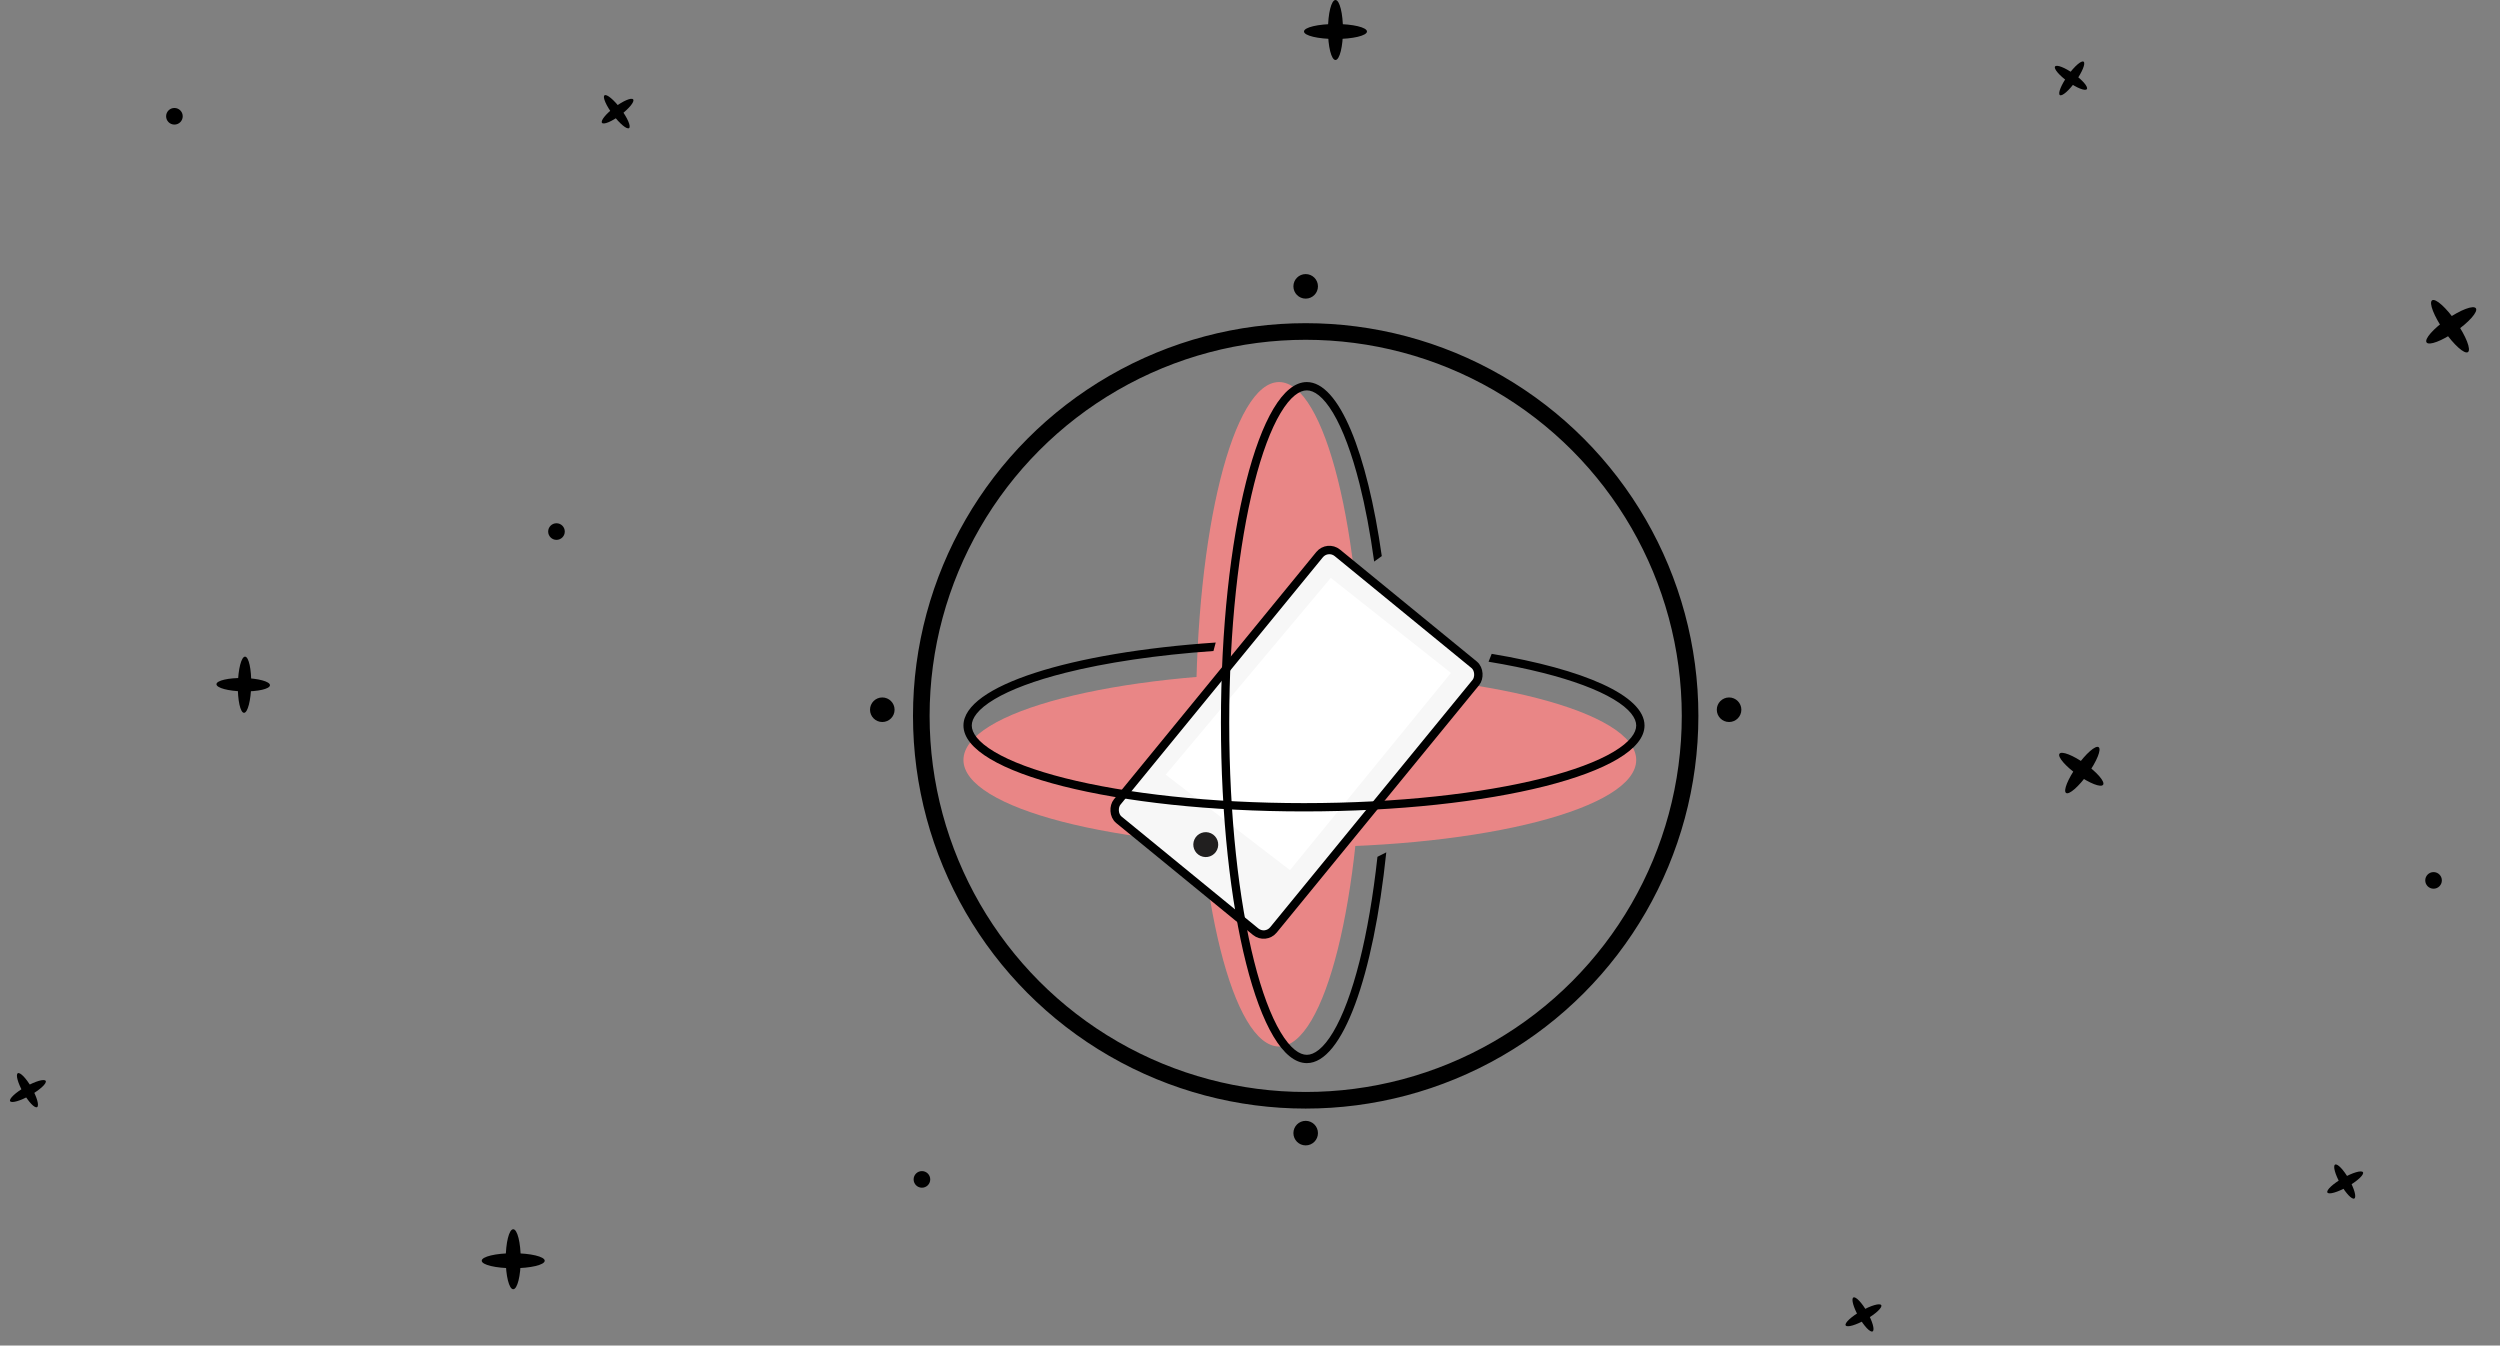 <svg width="301" height="162" viewBox="0 0 301 162" fill="none" xmlns="http://www.w3.org/2000/svg">
<rect x="0" y="0" width="301" height="162" fill="#808080" stroke="none"/>
<circle cx="157.205" cy="86.192" r="46.281" stroke="black" stroke-width="2"/>
<ellipse cx="154" cy="86" rx="10" ry="40" fill="#E98686"/>
<ellipse cx="156.5" cy="91.5" rx="10.5" ry="40.5" transform="rotate(90 156.5 91.5)" fill="#E98686"/>
<ellipse rx="0.903" ry="3.612" transform="matrix(-1 0 0 1 160.792 3.612)" fill="black"/>
<ellipse rx="0.903" ry="3.792" transform="matrix(4.37114e-08 1 1 -4.37114e-08 160.792 3.793)" fill="black"/>
<ellipse rx="0.903" ry="3.612" transform="matrix(-1 0 0 1 61.792 151.612)" fill="black"/>
<ellipse rx="0.903" ry="3.792" transform="matrix(4.37114e-08 1 1 -4.37114e-08 61.792 151.792)" fill="black"/>
<ellipse rx="0.903" ry="3.612" transform="matrix(-0.569 -0.822 -0.822 0.569 295.128 39.174)" fill="black"/>
<ellipse rx="0.903" ry="3.792" transform="matrix(-0.822 0.569 0.569 0.822 294.981 39.277)" fill="black"/>
<ellipse rx="0.587" ry="2.348" transform="matrix(-0.6 -0.8 -0.8 0.6 74.357 13.38)" fill="black"/>
<ellipse rx="0.587" ry="2.465" transform="matrix(-0.8 0.6 0.6 0.8 74.262 13.451)" fill="black"/>
<ellipse rx="0.587" ry="2.348" transform="matrix(-0.869 0.494 0.494 0.869 282.304 142.259)" fill="black"/>
<ellipse rx="0.587" ry="2.465" transform="matrix(0.494 0.869 0.869 -0.494 282.361 142.36)" fill="black"/>
<ellipse rx="0.587" ry="2.348" transform="matrix(-0.869 0.494 0.494 0.869 224.304 158.259)" fill="black"/>
<ellipse rx="0.587" ry="2.465" transform="matrix(0.494 0.869 0.869 -0.494 224.361 158.36)" fill="black"/>
<ellipse rx="0.587" ry="2.348" transform="matrix(-0.869 0.494 0.494 0.869 3.304 131.259)" fill="black"/>
<ellipse rx="0.587" ry="2.465" transform="matrix(0.494 0.869 0.869 -0.494 3.361 131.36)" fill="black"/>
<ellipse rx="0.587" ry="2.348" transform="matrix(-0.58 0.815 0.815 0.58 249.343 9.369)" fill="black"/>
<ellipse rx="0.587" ry="2.465" transform="matrix(0.815 0.58 0.58 -0.815 249.437 9.438)" fill="black"/>
<ellipse rx="0.805" ry="3.221" transform="matrix(-0.58 0.815 0.815 0.58 250.586 92.62)" fill="black"/>
<ellipse rx="0.805" ry="3.382" transform="matrix(0.815 0.58 0.58 -0.815 250.715 92.715)" fill="black"/>
<ellipse rx="0.805" ry="3.221" transform="matrix(-0.019 1 1 0.019 29.283 82.439)" fill="black"/>
<ellipse rx="0.805" ry="3.382" transform="matrix(1 0.019 0.019 -1 29.442 82.442)" fill="black"/>
<circle cx="157.204" cy="34.477" r="1.478" fill="black"/>
<circle cx="111" cy="142" r="1" fill="black"/>
<circle cx="293" cy="106" r="1" fill="black"/>
<circle cx="21" cy="14" r="1" fill="black"/>
<circle cx="67" cy="64" r="1" fill="black"/>
<circle cx="157.204" cy="136.427" r="1.478" fill="black"/>
<circle cx="208.181" cy="85.452" r="1.478" transform="rotate(90 208.181 85.452)" fill="black"/>
<circle cx="106.229" cy="85.452" r="1.478" transform="rotate(90 106.229 85.452)" fill="black"/>
<rect x="159.841" y="65.601" width="24.311" height="41.531" rx="1.519" transform="rotate(39.289 159.841 65.601)" fill="#F7F7F7" stroke="black" stroke-width="1.013"/>
<circle cx="145.174" cy="101.692" r="1.5" transform="rotate(24.802 145.174 101.692)" fill="#211F1F"/>
<path d="M155.314 104.766L140.353 93.272L160.227 69.575L174.694 81.021L155.314 104.766Z" fill="white"/>
<path fill-rule="evenodd" clip-rule="evenodd" d="M165.845 103.159C165.328 107.9 164.59 112.164 163.687 115.747C162.762 119.414 161.676 122.31 160.51 124.266C159.305 126.286 158.203 127 157.343 127C156.482 127 155.381 126.286 154.176 124.266C153.009 122.31 151.924 119.414 150.999 115.747C149.153 108.428 148 98.264 148 87C148 75.736 149.153 65.572 150.999 58.253C151.924 54.586 153.009 51.69 154.176 49.734C155.381 47.714 156.482 47 157.343 47C158.203 47 159.305 47.714 160.51 49.734C161.676 51.69 162.762 54.586 163.687 58.253C164.38 61.003 164.976 64.154 165.45 67.615L166.367 66.953C164.596 54.449 161.218 46 157.343 46C151.631 46 147 64.356 147 87C147 109.644 151.631 128 157.343 128C161.659 128 165.358 117.517 166.908 102.623L165.845 103.159Z" fill="black"/>
<path fill-rule="evenodd" clip-rule="evenodd" d="M179.223 79.673C181.582 80.062 183.769 80.51 185.747 81.009C189.414 81.934 192.31 83.02 194.266 84.186C196.286 85.391 197 86.493 197 87.353C197 88.214 196.286 89.316 194.266 90.52C192.31 91.687 189.414 92.772 185.747 93.697C178.428 95.543 168.264 96.696 157 96.696C145.736 96.696 135.572 95.543 128.253 93.697C124.586 92.772 121.69 91.687 119.734 90.52C117.714 89.316 117 88.214 117 87.353C117 86.493 117.714 85.391 119.734 84.186C121.69 83.02 124.586 81.934 128.253 81.009C133.116 79.783 139.236 78.862 146.1 78.382L146.372 77.361C128.881 78.542 116 82.568 116 87.353C116 93.065 134.356 97.696 157 97.696C179.644 97.696 198 93.065 198 87.353C198 83.748 190.687 80.573 179.599 78.722L179.223 79.673Z" fill="black"/>
</svg>

